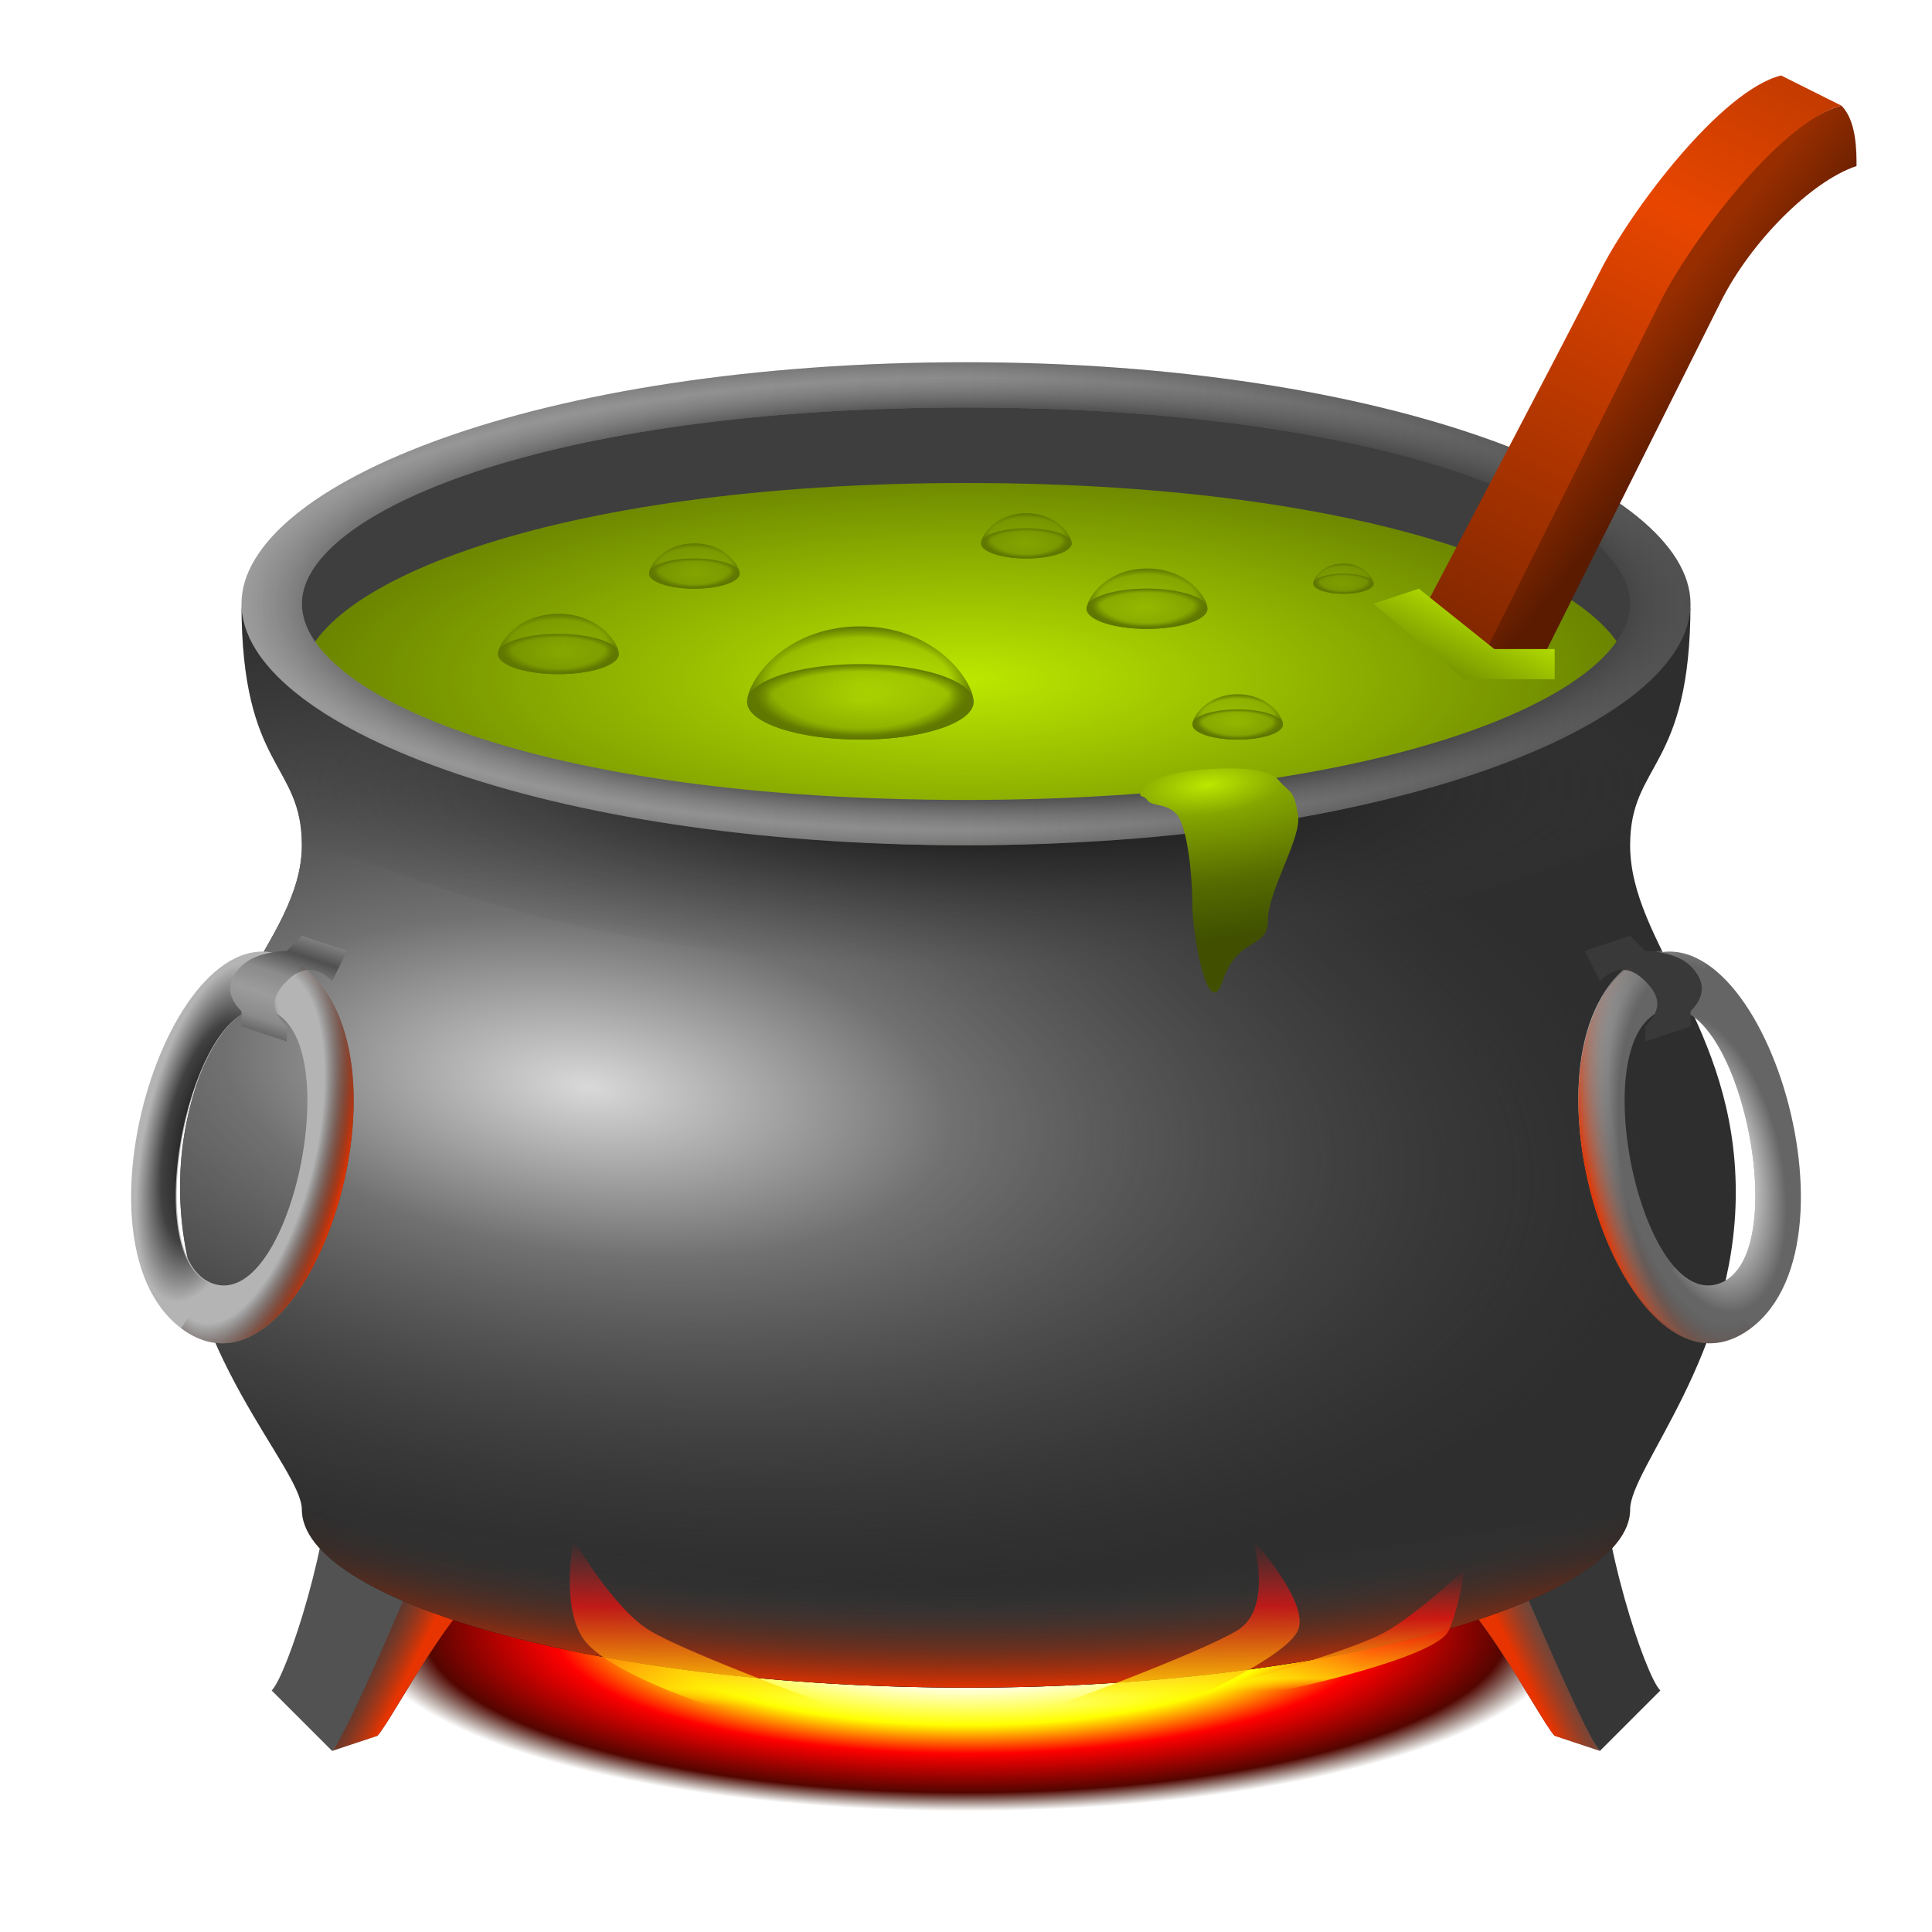 <?xml version="1.0" encoding="UTF-8" standalone="no"?>
<!-- Created with Inkscape (http://www.inkscape.org/) -->

<svg
   xmlns:dc="http://purl.org/dc/elements/1.1/"
   xmlns:cc="http://creativecommons.org/ns#"
   xmlns:rdf="http://www.w3.org/1999/02/22-rdf-syntax-ns#"
   xmlns:svg="http://www.w3.org/2000/svg"
   xmlns="http://www.w3.org/2000/svg"
   xmlns:xlink="http://www.w3.org/1999/xlink"
   xmlns:sodipodi="http://sodipodi.sourceforge.net/DTD/sodipodi-0.dtd"
   xmlns:inkscape="http://www.inkscape.org/namespaces/inkscape"
   width="128"
   height="128"
   id="svg2"
   version="1.1"
   inkscape:version="0.92.1 r15371"
   sodipodi:docname="dcss.svg"
   style="display:inline">
  <title
     id="title5076">DCSS Icon</title>
  <defs
     id="defs4">
    <inkscape:perspective
       sodipodi:type="inkscape:persp3d"
       inkscape:vp_x="0 : 64 : 1"
       inkscape:vp_y="0 : 1000 : 0"
       inkscape:vp_z="128 : 64 : 1"
       inkscape:persp3d-origin="64 : 42.666667 : 1"
       id="perspective183" />
    <linearGradient
       id="linearGradient5192">
      <stop
         style="stop-color:#ff1414;stop-opacity:0;"
         offset="0"
         id="stop5194" />
      <stop
         id="stop5266"
         offset="0.401"
         style="stop-color:#ff0e0e;stop-opacity:0.657;" />
      <stop
         id="stop5200"
         offset="0.899"
         style="stop-color:#fff008;stop-opacity:0.761;" />
      <stop
         style="stop-color:#fffc00;stop-opacity:0;"
         offset="1"
         id="stop5196" />
    </linearGradient>
    <linearGradient
       id="linearGradient5171">
      <stop
         id="stop5173"
         offset="0"
         style="stop-color:#bbe800;stop-opacity:1;" />
      <stop
         style="stop-color:#85a500;stop-opacity:1;"
         offset="0.194"
         id="stop5177" />
      <stop
         id="stop5179"
         offset="0.635"
         style="stop-color:#566b00;stop-opacity:1;" />
      <stop
         id="stop5175"
         offset="1"
         style="stop-color:#405000;stop-opacity:1;" />
    </linearGradient>
    <linearGradient
       id="linearGradient4569">
      <stop
         style="stop-color:#607700;stop-opacity:0;"
         offset="0"
         id="stop4571" />
      <stop
         id="stop4577"
         offset="0.797"
         style="stop-color:#607700;stop-opacity:0.172;" />
      <stop
         style="stop-color:#607700;stop-opacity:1;"
         offset="1"
         id="stop4573" />
    </linearGradient>
    <linearGradient
       id="linearGradient4534">
      <stop
         style="stop-color:#bbe800;stop-opacity:1;"
         offset="0"
         id="stop4536" />
      <stop
         style="stop-color:#688100;stop-opacity:1;"
         offset="1"
         id="stop4538" />
    </linearGradient>
    <linearGradient
       id="linearGradient4458">
      <stop
         style="stop-color:#ffffff;stop-opacity:0;"
         offset="0"
         id="stop4460" />
      <stop
         id="stop4462"
         offset="0.686"
         style="stop-color:#ffffff;stop-opacity:0;" />
      <stop
         style="stop-color:#ffffff;stop-opacity:0.672;"
         offset="1"
         id="stop4464" />
    </linearGradient>
    <linearGradient
       id="linearGradient4390">
      <stop
         id="stop4392"
         offset="0"
         style="stop-color:#ffffff;stop-opacity:1;" />
      <stop
         style="stop-color:#ffffff;stop-opacity:0.754;"
         offset="0.491"
         id="stop4394" />
      <stop
         id="stop4396"
         offset="1"
         style="stop-color:#ffffff;stop-opacity:0;" />
    </linearGradient>
    <linearGradient
       id="linearGradient4380">
      <stop
         id="stop4382"
         offset="0"
         style="stop-color:#000000;stop-opacity:0;" />
      <stop
         style="stop-color:#000000;stop-opacity:0;"
         offset="0.686"
         id="stop4384" />
      <stop
         id="stop4386"
         offset="1"
         style="stop-color:#000000;stop-opacity:0.843;" />
    </linearGradient>
    <linearGradient
       id="linearGradient4303">
      <stop
         style="stop-color:#000000;stop-opacity:1;"
         offset="0"
         id="stop4305" />
      <stop
         id="stop4311"
         offset="0.657"
         style="stop-color:#000000;stop-opacity:0.642;" />
      <stop
         style="stop-color:#000000;stop-opacity:0;"
         offset="1"
         id="stop4307" />
    </linearGradient>
    <linearGradient
       id="linearGradient4268">
      <stop
         id="stop4270"
         offset="0"
         style="stop-color:#982e00;stop-opacity:1;" />
      <stop
         id="stop4272"
         offset="1"
         style="stop-color:#5b1b00;stop-opacity:1;" />
    </linearGradient>
    <linearGradient
       id="linearGradient4252">
      <stop
         style="stop-color:#e84600;stop-opacity:1;"
         offset="0"
         id="stop4254" />
      <stop
         style="stop-color:#7e2600;stop-opacity:1;"
         offset="1"
         id="stop4256" />
    </linearGradient>
    <linearGradient
       id="linearGradient4230">
      <stop
         id="stop4232"
         offset="0"
         style="stop-color:#424242;stop-opacity:0;" />
      <stop
         style="stop-color:#000000;stop-opacity:0.5;"
         offset="0.844"
         id="stop4234" />
      <stop
         id="stop4236"
         offset="1"
         style="stop-color:#424242;stop-opacity:0;" />
    </linearGradient>
    <linearGradient
       id="linearGradient3869">
      <stop
         id="stop3872"
         offset="0"
         style="stop-color:#424242;stop-opacity:0;" />
      <stop
         style="stop-color:#424242;stop-opacity:0;"
         offset="0.683"
         id="stop3876" />
      <stop
         id="stop3874"
         offset="1"
         style="stop-color:#e83400;stop-opacity:1;" />
    </linearGradient>
    <linearGradient
       id="linearGradient3737">
      <stop
         style="stop-color:#fffcff;stop-opacity:1;"
         offset="0"
         id="stop3740" />
      <stop
         id="stop3754"
         offset="0.294"
         style="stop-color:#ffffff;stop-opacity:1;" />
      <stop
         id="stop3752"
         offset="0.525"
         style="stop-color:#ffff00;stop-opacity:1;" />
      <stop
         style="stop-color:#ff0000;stop-opacity:1;"
         offset="0.683"
         id="stop3748" />
      <stop
         id="stop3756"
         offset="0.897"
         style="stop-color:#540500;stop-opacity:1;" />
      <stop
         style="stop-color:#2e1200;stop-opacity:0;"
         offset="1"
         id="stop3742" />
    </linearGradient>
    <linearGradient
       id="linearGradient3971">
      <stop
         style="stop-color:#424242;stop-opacity:0;"
         offset="0"
         id="stop3973" />
      <stop
         id="stop3977"
         offset="0.657"
         style="stop-color:#424242;stop-opacity:0;" />
      <stop
         style="stop-color:#000000;stop-opacity:1;"
         offset="1"
         id="stop3975" />
    </linearGradient>
    <linearGradient
       id="linearGradient3916">
      <stop
         style="stop-color:#e83400;stop-opacity:1;"
         offset="0"
         id="stop3918" />
      <stop
         style="stop-color:#424242;stop-opacity:0;"
         offset="1"
         id="stop3920" />
    </linearGradient>
    <linearGradient
       id="linearGradient3867">
      <stop
         id="stop3869"
         offset="0"
         style="stop-color:#000000;stop-opacity:1;" />
      <stop
         id="stop3871"
         offset="1"
         style="stop-color:#424242;stop-opacity:0;" />
    </linearGradient>
    <linearGradient
       id="linearGradient3857">
      <stop
         id="stop3859"
         offset="0"
         style="stop-color:#d9d9d9;stop-opacity:1;" />
      <stop
         style="stop-color:#717171;stop-opacity:1;"
         offset="0.342"
         id="stop3861" />
      <stop
         id="stop3863"
         offset="1"
         style="stop-color:#424242;stop-opacity:0;" />
    </linearGradient>
    <linearGradient
       id="linearGradient3747">
      <stop
         id="stop3749"
         offset="0"
         style="stop-color:#9c9c9c;stop-opacity:1;" />
      <stop
         style="stop-color:#8b8b8b;stop-opacity:1;"
         offset="0.5"
         id="stop4027" />
      <stop
         id="stop3751"
         offset="1"
         style="stop-color:#505050;stop-opacity:1;" />
    </linearGradient>
    <radialGradient
       inkscape:collect="always"
       xlink:href="#linearGradient3857"
       id="radialGradient3802"
       cx="38.898"
       cy="70.196"
       fx="38.898"
       fy="70.196"
       r="51.536"
       gradientTransform="matrix(1.359,0.17,-0.078,0.621,-8.409,21.806)"
       gradientUnits="userSpaceOnUse" />
    <radialGradient
       inkscape:collect="always"
       xlink:href="#linearGradient3867"
       id="radialGradient3873"
       cx="64"
       cy="-28"
       fx="64"
       fy="-28"
       r="48"
       gradientTransform="matrix(-1,0,0,-0.25,128,-35)"
       gradientUnits="userSpaceOnUse" />
    <radialGradient
       inkscape:collect="always"
       xlink:href="#linearGradient3971"
       id="radialGradient3969"
       cx="63.789"
       cy="139.375"
       fx="63.789"
       fy="139.375"
       r="44"
       gradientTransform="matrix(-1.477,1.9361565e-7,-5.9574049e-8,-0.455,158.234,155.352)"
       gradientUnits="userSpaceOnUse" />
    <radialGradient
       inkscape:collect="always"
       xlink:href="#linearGradient3737"
       id="radialGradient3744"
       cx="67.117"
       cy="64.659"
       fx="67.117"
       fy="64.659"
       r="40"
       gradientTransform="matrix(-1,2.0134947e-7,-5.5758308e-8,-0.325,134.117,79.014)"
       gradientUnits="userSpaceOnUse" />
    <linearGradient
       inkscape:collect="always"
       xlink:href="#linearGradient3916"
       id="linearGradient3786"
       x1="101"
       y1="31"
       x2="105"
       y2="29"
       gradientUnits="userSpaceOnUse" />
    <linearGradient
       inkscape:collect="always"
       xlink:href="#linearGradient3916"
       id="linearGradient3824"
       x1="27"
       y1="31"
       x2="23"
       y2="29"
       gradientUnits="userSpaceOnUse" />
    <radialGradient
       r="44"
       fy="139.375"
       fx="63.789"
       cy="139.375"
       cx="63.789"
       gradientTransform="matrix(-1.727,1.7956334e-8,0,-0.455,174.181,75.352)"
       gradientUnits="userSpaceOnUse"
       id="radialGradient3846"
       xlink:href="#linearGradient3869"
       inkscape:collect="always" />
    <linearGradient
       inkscape:collect="always"
       xlink:href="#linearGradient3747"
       id="linearGradient4017"
       x1="18"
       y1="66"
       x2="19"
       y2="63"
       gradientUnits="userSpaceOnUse"
       spreadMethod="reflect" />
    <linearGradient
       inkscape:collect="always"
       xlink:href="#linearGradient3747"
       id="linearGradient4025"
       x1="16"
       y1="-40"
       x2="112"
       y2="-40"
       gradientUnits="userSpaceOnUse" />
    <radialGradient
       inkscape:collect="always"
       xlink:href="#linearGradient4230"
       id="radialGradient4228"
       cx="64"
       cy="-40"
       fx="64"
       fy="-40"
       r="48"
       gradientTransform="matrix(1,-6.8208472e-8,0,0.312,4.5731555e-7,-27.5)"
       gradientUnits="userSpaceOnUse"
       spreadMethod="reflect" />
    <linearGradient
       inkscape:collect="always"
       xlink:href="#linearGradient4252"
       id="linearGradient4258"
       x1="111"
       y1="14"
       x2="96"
       y2="43"
       gradientUnits="userSpaceOnUse"
       spreadMethod="reflect" />
    <linearGradient
       inkscape:collect="always"
       xlink:href="#linearGradient4268"
       id="linearGradient4266"
       x1="107"
       y1="24"
       x2="112"
       y2="28"
       gradientUnits="userSpaceOnUse" />
    <radialGradient
       inkscape:collect="always"
       xlink:href="#linearGradient4303"
       id="radialGradient4370"
       cx="18.264"
       cy="102.276"
       fx="18.264"
       fy="102.276"
       r="7.157"
       gradientTransform="matrix(-0.586,-0.135,0.36,-1.562,-12.194,237.292)"
       gradientUnits="userSpaceOnUse" />
    <radialGradient
       inkscape:collect="always"
       xlink:href="#linearGradient4380"
       id="radialGradient4378"
       cx="29.93"
       cy="103.607"
       fx="29.93"
       fy="103.607"
       r="5.716"
       gradientTransform="matrix(1.218,0.285,-0.693,2.96,51.346,-239.172)"
       gradientUnits="userSpaceOnUse" />
    <radialGradient
       inkscape:collect="always"
       xlink:href="#linearGradient4458"
       id="radialGradient4456"
       cx="83.663"
       cy="91.493"
       fx="83.663"
       fy="91.493"
       r="5.716"
       gradientTransform="matrix(-1.419,0.188,-0.434,-3.282,271.453,361.454)"
       gradientUnits="userSpaceOnUse" />
    <radialGradient
       inkscape:collect="always"
       xlink:href="#linearGradient4390"
       id="radialGradient4472"
       cx="112.96"
       cy="76.301"
       fx="112.96"
       fy="76.301"
       r="5.705"
       gradientTransform="matrix(0.852,-0.191,0.389,1.735,-12.898,-33.798)"
       gradientUnits="userSpaceOnUse" />
    <filter
       inkscape:collect="always"
       id="filter4526"
       color-interpolation-filters="sRGB">
      <feGaussianBlur
         inkscape:collect="always"
         stdDeviation="0.57"
         id="feGaussianBlur4528" />
    </filter>
    <radialGradient
       inkscape:collect="always"
       xlink:href="#linearGradient4534"
       id="radialGradient4542"
       cx="64"
       cy="45"
       fx="64"
       fy="45"
       r="45.368"
       gradientTransform="matrix(1,0,0,0.317,0,30.749)"
       gradientUnits="userSpaceOnUse" />
    <radialGradient
       inkscape:collect="always"
       xlink:href="#linearGradient4569"
       id="radialGradient5042"
       cx="50.5"
       cy="17"
       fx="50.5"
       fy="17"
       r="3"
       gradientTransform="matrix(1,0,0,0.333,0,11.333)"
       gradientUnits="userSpaceOnUse" />
    <radialGradient
       inkscape:collect="always"
       xlink:href="#linearGradient4569"
       id="radialGradient5044"
       cx="46"
       cy="37.5"
       fx="46"
       fy="37.5"
       r="3"
       gradientTransform="matrix(1,0,0,0.5,0,18.75)"
       gradientUnits="userSpaceOnUse" />
    <radialGradient
       inkscape:collect="always"
       xlink:href="#linearGradient4569"
       id="radialGradient5046"
       cx="50.5"
       cy="17"
       fx="50.5"
       fy="17"
       r="3"
       gradientTransform="matrix(1,0,0,0.333,0,11.333)"
       gradientUnits="userSpaceOnUse" />
    <radialGradient
       inkscape:collect="always"
       xlink:href="#linearGradient4569"
       id="radialGradient5048"
       cx="57"
       cy="45.25"
       fx="57"
       fy="45.25"
       r="7.5"
       gradientTransform="matrix(1,0,0,0.5,0,22.625)"
       gradientUnits="userSpaceOnUse" />
    <radialGradient
       inkscape:collect="always"
       xlink:href="#linearGradient4569"
       id="radialGradient5050"
       cx="50.5"
       cy="17"
       fx="50.5"
       fy="17"
       r="3"
       gradientTransform="matrix(1,0,0,0.333,0,11.333)"
       gradientUnits="userSpaceOnUse" />
    <radialGradient
       inkscape:collect="always"
       xlink:href="#linearGradient4569"
       id="radialGradient5052"
       cx="82"
       cy="47.5"
       fx="82"
       fy="47.5"
       r="3"
       gradientTransform="matrix(1,0,0,0.5,0,23.75)"
       gradientUnits="userSpaceOnUse" />
    <radialGradient
       inkscape:collect="always"
       xlink:href="#linearGradient4569"
       id="radialGradient5054"
       cx="50.5"
       cy="17"
       fx="50.5"
       fy="17"
       r="3"
       gradientTransform="matrix(1,0,0,0.333,0,11.333)"
       gradientUnits="userSpaceOnUse" />
    <radialGradient
       inkscape:collect="always"
       xlink:href="#linearGradient4569"
       id="radialGradient5056"
       cx="37"
       cy="42.667"
       fx="37"
       fy="42.667"
       r="4"
       gradientTransform="matrix(1,0,0,0.5,0,21.333)"
       gradientUnits="userSpaceOnUse" />
    <radialGradient
       inkscape:collect="always"
       xlink:href="#linearGradient4569"
       id="radialGradient5058"
       cx="50.5"
       cy="17"
       fx="50.5"
       fy="17"
       r="3"
       gradientTransform="matrix(1,0,0,0.333,0,11.333)"
       gradientUnits="userSpaceOnUse" />
    <radialGradient
       inkscape:collect="always"
       xlink:href="#linearGradient4569"
       id="radialGradient5062"
       cx="50.5"
       cy="17"
       fx="50.5"
       fy="17"
       r="3"
       gradientTransform="matrix(1,0,0,0.333,0,11.333)"
       gradientUnits="userSpaceOnUse" />
    <radialGradient
       inkscape:collect="always"
       xlink:href="#linearGradient4569"
       id="radialGradient5064"
       cx="68"
       cy="35.5"
       fx="68"
       fy="35.5"
       r="3"
       gradientTransform="matrix(1,0,0,0.5,0,17.75)"
       gradientUnits="userSpaceOnUse" />
    <radialGradient
       inkscape:collect="always"
       xlink:href="#linearGradient4569"
       id="radialGradient5066"
       cx="50.5"
       cy="17"
       fx="50.5"
       fy="17"
       r="3"
       gradientTransform="matrix(1,0,0,0.333,0,11.333)"
       gradientUnits="userSpaceOnUse" />
    <radialGradient
       inkscape:collect="always"
       xlink:href="#linearGradient4569"
       id="radialGradient5068"
       cx="89"
       cy="38.333"
       fx="89"
       fy="38.333"
       r="2"
       gradientTransform="matrix(1,0,0,0.5,0,19.167)"
       gradientUnits="userSpaceOnUse" />
    <radialGradient
       inkscape:collect="always"
       xlink:href="#linearGradient4569"
       id="radialGradient5070"
       gradientUnits="userSpaceOnUse"
       gradientTransform="matrix(1,0,0,0.5,0,19.833)"
       cx="76"
       cy="39.667"
       fx="76"
       fy="39.667"
       r="4" />
    <filter
       inkscape:collect="always"
       id="filter5150"
       x="-0.102"
       width="1.204"
       y="-0.187"
       height="1.374"
       color-interpolation-filters="sRGB">
      <feGaussianBlur
         inkscape:collect="always"
         stdDeviation="0.468"
         id="feGaussianBlur5152" />
    </filter>
    <linearGradient
       inkscape:collect="always"
       xlink:href="#linearGradient4534"
       id="linearGradient5154"
       gradientUnits="userSpaceOnUse"
       x1="99"
       y1="40"
       x2="96"
       y2="46" />
    <radialGradient
       inkscape:collect="always"
       xlink:href="#linearGradient5171"
       id="radialGradient5169"
       cx="80.145"
       cy="52.25"
       fx="80.145"
       fy="52.25"
       r="5.278"
       gradientTransform="matrix(-5.116,0.568,-0.213,-1.92,501.157,106.789)"
       gradientUnits="userSpaceOnUse" />
    <linearGradient
       inkscape:collect="always"
       xlink:href="#linearGradient5192"
       id="linearGradient5198"
       x1="48"
       y1="101"
       x2="48"
       y2="112"
       gradientUnits="userSpaceOnUse"
       gradientTransform="translate(3,1)" />
    <linearGradient
       gradientTransform="matrix(-1,0,0,1,132,0)"
       y2="112"
       x2="44"
       y1="104"
       x1="44"
       gradientUnits="userSpaceOnUse"
       id="linearGradient5220"
       xlink:href="#linearGradient5192"
       inkscape:collect="always" />
    <linearGradient
       gradientTransform="matrix(-1,0,0,1,122,1)"
       y2="112"
       x2="46"
       y1="101"
       x1="46"
       gradientUnits="userSpaceOnUse"
       id="linearGradient5220-0"
       xlink:href="#linearGradient5192"
       inkscape:collect="always" />
    <radialGradient
       r="5.716"
       fy="103.607"
       fx="29.93"
       cy="103.607"
       cx="29.93"
       gradientTransform="matrix(-1.218,0.285,0.693,2.96,76.654,-239.172)"
       gradientUnits="userSpaceOnUse"
       id="radialGradient5286"
       xlink:href="#linearGradient3869"
       inkscape:collect="always" />
    <radialGradient
       r="5.716"
       fy="103.607"
       fx="29.93"
       cy="103.607"
       cx="29.93"
       gradientTransform="matrix(1.218,0.285,-0.693,2.96,51.346,-239.172)"
       gradientUnits="userSpaceOnUse"
       id="radialGradient5368"
       xlink:href="#linearGradient3869"
       inkscape:collect="always" />
  </defs>
  <sodipodi:namedview
     id="base"
     pagecolor="#ffffff"
     bordercolor="#666666"
     borderopacity="1.0"
     inkscape:pageopacity="0.0"
     inkscape:pageshadow="2"
     inkscape:zoom="5.21875"
     inkscape:cx="64.479042"
     inkscape:cy="68.982036"
     inkscape:document-units="px"
     inkscape:current-layer="layer11"
     showgrid="true"
     showguides="true"
     inkscape:window-width="1281"
     inkscape:window-height="922"
     inkscape:window-x="424"
     inkscape:window-y="78"
     inkscape:window-maximized="0">
    <inkscape:grid
       type="xygrid"
       id="grid3588"
       empspacing="4"
       visible="true"
       enabled="true"
       snapvisiblegridlinesonly="false"
       dotted="false"
       spacingx="1"
       spacingy="1"
       originx="0"
       originy="0" />
  </sodipodi:namedview>
  <g
     inkscape:groupmode="layer"
     id="layer9"
     inkscape:label="Fire"
     style="display:inline">
    <path
       sodipodi:type="arc"
       style="fill:url(#radialGradient3744);fill-opacity:1;stroke:none"
       id="path3727"
       sodipodi:cx="67"
       sodipodi:cy="58"
       sodipodi:rx="40"
       sodipodi:ry="13"
       d="m 107,58 a 40,13 0 1 1 -80,0 40,13 0 1 1 80,0 z"
       transform="matrix(1,0,0,0.923,-3,54.462)" />
  </g>
  <g
     inkscape:groupmode="layer"
     id="layer4"
     inkscape:label="Feet"
     style="display:inline"
     transform="translate(0,80)">
    <path
       style="fill:#363636;fill-opacity:1;stroke:none;display:inline"
       d="m 25,35 -3,1 c 1,-1 5,-13 5,-13 l 7,1 c -3,0 -8,10 -9,11 z"
       id="path3595-4-0"
       sodipodi:nodetypes="ccccc" />
    <path
       style="fill:#515151;fill-opacity:1;stroke:none;display:inline"
       d="m 103,35 3,1 c -1,-1 -5,-13 -5,-13 l -7,1 c 3,0 8,10 9,11 z"
       id="path3595-4-0-4"
       sodipodi:nodetypes="ccccc" />
    <path
       style="fill:url(#linearGradient3786);fill-opacity:1;stroke:none;display:inline"
       d="m 103,35 3,1 c -1,-1 -5,-13 -5,-13 l -7,1 c 3,0 8,10 9,11 z"
       id="path3595-4-0-4-1"
       sodipodi:nodetypes="ccccc" />
    <path
       style="fill:url(#linearGradient3824);fill-opacity:1;stroke:none;display:inline"
       d="m 25,35 -3,1 c 1,-1 5,-13 5,-13 l 7,1 c -3,0 -8,10 -9,11 z"
       id="path3595-4-0-0"
       sodipodi:nodetypes="ccccc" />
    <path
       style="fill:#363636;fill-opacity:1;stroke:none;display:inline"
       d="m 106,36 4,-4 c -1,-1 -4,-10 -4,-16 l -6,7 c 0,0 5,12 6,13 z"
       id="path3595-8-5-6-3"
       sodipodi:nodetypes="ccccc" />
    <path
       style="fill:#525252;fill-opacity:1;stroke:none;display:inline"
       d="m 22,36 -4,-4 c 1,-1 4,-10 4,-16 l 6,7 c 0,0 -5,12 -6,13 z"
       id="path3595-8-5-6"
       sodipodi:nodetypes="ccccc" />
  </g>
  <g
     inkscape:groupmode="layer"
     id="layer7"
     inkscape:label="Inside"
     style="display:inline">
    <path
       style="fill:#3e3e3e;fill-opacity:1;stroke:none;display:inline"
       d="m 64,26 c 28,0 45,7.996 45,14 0,6 -17,14 -45,14 C 35.552,54 18,46 18,40 18,33.944 36.214,26 64,26 z"
       id="path3588-25-4"
       sodipodi:nodetypes="czzzz" />
    <path
       style="fill:url(#radialGradient4542);fill-opacity:1;stroke:none;display:inline;filter:url(#filter4526)"
       d="m 64,32 c 28,0 44,6.996 44,13 0,6 -16,13 -44,13 C 35.552,58 20,51 20,45 20,38.944 36.214,32 64,32 z"
       id="path3588-25-4-2"
       sodipodi:nodetypes="czzzz" />
  </g>
  <g
     inkscape:groupmode="layer"
     id="layer10"
     inkscape:label="Bubbles"
     style="display:inline">
    <path
       sodipodi:type="arc"
       style="fill:url(#radialGradient5042);fill-opacity:1;stroke:none"
       id="path4544"
       sodipodi:cx="50.5"
       sodipodi:cy="17"
       sodipodi:rx="3"
       sodipodi:ry="1"
       d="m 53.5,17 a 3,1 0 1 1 -6,0 3,1 0 1 1 6,0 z"
       transform="translate(-4.5,21)" />
    <path
       style="fill:url(#radialGradient5044);fill-opacity:1;stroke:none;display:inline"
       d="m 49,38 c 0,0.552 -1.343,1 -3,1 -1.657,0 -3,-0.448 -3,-1 0,-0.552 0.994,-2 3,-2 2,0 3,1.448 3,2 z"
       id="path4544-2"
       sodipodi:nodetypes="czzzz" />
    <path
       sodipodi:type="arc"
       style="fill:url(#radialGradient5046);fill-opacity:1;stroke:none"
       id="path4544-4"
       sodipodi:cx="50.5"
       sodipodi:cy="17"
       sodipodi:rx="3"
       sodipodi:ry="1"
       d="m 53.5,17 a 3,1 0 1 1 -6,0 3,1 0 1 1 6,0 z"
       transform="matrix(2.5,0,0,2.5,-69.25,4)" />
    <path
       style="fill:url(#radialGradient5048);fill-opacity:1;stroke:none;display:inline"
       d="m 64.5,46.5 c 0,1.381 -3.358,2.5 -7.5,2.5 -4.142,0 -7.5,-1.119 -7.5,-2.5 0,-1.381 2.485,-5 7.5,-5 5,0 7.5,3.619 7.5,5 z"
       id="path4544-2-4"
       sodipodi:nodetypes="czzzz" />
    <path
       sodipodi:type="arc"
       style="fill:url(#radialGradient5050);fill-opacity:1;stroke:none"
       id="path4544-49"
       sodipodi:cx="50.5"
       sodipodi:cy="17"
       sodipodi:rx="3"
       sodipodi:ry="1"
       d="m 53.5,17 a 3,1 0 1 1 -6,0 3,1 0 1 1 6,0 z"
       transform="translate(31.5,31)" />
    <path
       style="fill:url(#radialGradient5052);fill-opacity:1;stroke:none;display:inline"
       d="m 85,48 c 0,0.552 -1.343,1 -3,1 -1.657,0 -3,-0.448 -3,-1 0,-0.552 0.994,-2 3,-2 2,0 3,1.448 3,2 z"
       id="path4544-2-7"
       sodipodi:nodetypes="czzzz" />
    <path
       sodipodi:type="arc"
       style="fill:url(#radialGradient5054);fill-opacity:1;stroke:none"
       id="path4544-61"
       sodipodi:cx="50.5"
       sodipodi:cy="17"
       sodipodi:rx="3"
       sodipodi:ry="1"
       d="m 53.5,17 a 3,1 0 1 1 -6,0 3,1 0 1 1 6,0 z"
       transform="matrix(1.333,0,0,1.333,-30.333,20.667)" />
    <path
       style="fill:url(#radialGradient5056);fill-opacity:1;stroke:none;display:inline"
       d="m 41,43.333 c 0,0.736 -1.791,1.333 -4,1.333 -2.209,0 -4,-0.597 -4,-1.333 0,-0.736 1.325,-2.667 4,-2.667 2.667,0 4,1.93 4,2.667 z"
       id="path4544-2-76"
       sodipodi:nodetypes="czzzz" />
    <path
       sodipodi:type="arc"
       style="fill:url(#radialGradient5058);fill-opacity:1;stroke:none"
       id="path4544-5"
       sodipodi:cx="50.5"
       sodipodi:cy="17"
       sodipodi:rx="3"
       sodipodi:ry="1"
       d="m 53.5,17 a 3,1 0 1 1 -6,0 3,1 0 1 1 6,0 z"
       transform="matrix(1.333,0,0,1.333,8.667,17.667)" />
    <path
       style="fill:url(#radialGradient5070);fill-opacity:1;stroke:none;display:inline"
       d="m 80,40.333 c 0,0.736 -1.791,1.333 -4,1.333 -2.209,0 -4,-0.597 -4,-1.333 0,-0.736 1.325,-2.667 4,-2.667 2.667,0 4,1.93 4,2.667 z"
       id="path4544-2-2"
       sodipodi:nodetypes="czzzz" />
    <path
       sodipodi:type="arc"
       style="fill:url(#radialGradient5062);fill-opacity:1;stroke:none"
       id="path4544-55"
       sodipodi:cx="50.5"
       sodipodi:cy="17"
       sodipodi:rx="3"
       sodipodi:ry="1"
       d="m 53.5,17 a 3,1 0 1 1 -6,0 3,1 0 1 1 6,0 z"
       transform="translate(17.5,19)" />
    <path
       style="fill:url(#radialGradient5064);fill-opacity:1;stroke:none;display:inline"
       d="m 71,36 c 0,0.552 -1.343,1 -3,1 -1.657,0 -3,-0.448 -3,-1 0,-0.552 0.994,-2 3,-2 2,0 3,1.448 3,2 z"
       id="path4544-2-8"
       sodipodi:nodetypes="czzzz" />
    <path
       sodipodi:type="arc"
       style="fill:url(#radialGradient5066);fill-opacity:1;stroke:none"
       id="path4544-54"
       sodipodi:cx="50.5"
       sodipodi:cy="17"
       sodipodi:rx="3"
       sodipodi:ry="1"
       d="m 53.5,17 a 3,1 0 1 1 -6,0 3,1 0 1 1 6,0 z"
       transform="matrix(0.667,0,0,0.667,55.333,27.333)" />
    <path
       style="fill:url(#radialGradient5068);fill-opacity:1;stroke:none;display:inline"
       d="m 91,38.667 c 0,0.368 -0.895,0.667 -2,0.667 -1.105,0 -2,-0.298 -2,-0.667 0,-0.368 0.663,-1.333 2,-1.333 1.333,0 2,0.965 2,1.333 z"
       id="path4544-2-73"
       sodipodi:nodetypes="czzzz" />
  </g>
  <g
     inkscape:groupmode="layer"
     id="layer2"
     inkscape:label="Couldron"
     style="display:inline"
     transform="translate(0,80)">
    <path
       id="path3591-8-8"
       style="fill:#2e2e2e;fill-opacity:1;fill-rule:nonzero;stroke:none;display:inline"
       d="M 108,20 C 108,26 88.307,31.81 64.147,31.81 39.356,31.81 20,26 20,20 19.974,17.238 11.928,9.44 11.928,-1.333 11.928,-12.381 20,-17.54 20,-24 c 0,-5.524 -4,-4.952 -4,-16 0,6 19.633,16 48,16 27.645,0 48,-10 48,-16 0,11.048 -4,10.476 -4,16 0,6.46 7,11.952 7,23 0,10.773 -6.974,18.238 -7,21 z"
       sodipodi:nodetypes="cscsscscssc" />
    <path
       id="path3591-8"
       style="fill:url(#radialGradient3802);fill-opacity:1;stroke:none;display:inline"
       d="m 108,100 c 0,6 -19.693,11.81 -43.853,11.81 C 39.356,111.81 20,106 20,100 19.974,97.238 11.928,89.44 11.928,78.667 11.928,67.619 20,62.46 20,56 c 0,-5.524 -4,-4.952 -4,-16 0,6 19.633,16 48,16 27.645,0 48,-10 48,-16 0,11.048 -4,10.476 -4,16 0,6.46 7,11.952 7,23 0,10.773 -6.974,18.238 -7,21 z"
       sodipodi:nodetypes="cscsscscssc"
       transform="translate(0,-80)" />
    <path
       id="path3591-8-6"
       style="fill:url(#radialGradient3873);fill-opacity:1;stroke:none;display:inline"
       d="m 64,-16 c -28.023,0 -40,-8 -44,-8 0,-5.524 -4,-4.952 -4,-16 0,6 19.633,16 48,16 27.645,0 48,-10 48,-16 0,11.048 -4,10.476 -4,16 -4,0 -16,8 -44,8 z"
       sodipodi:nodetypes="cccsccz" />
    <path
       id="path3591-8-7"
       style="fill:url(#radialGradient3969);fill-opacity:1;stroke:none;display:inline"
       d="m 108,100 c 0,6 -19.693,11.81 -43.853,11.81 C 39.356,111.81 20,106 20,100 c 4,0 16.395,4 44,4 28,0 40,-4 44,-4 z"
       sodipodi:nodetypes="csczc"
       transform="translate(0,-80)" />
    <path
       id="path3591-8-7-4"
       style="fill:url(#radialGradient3846);fill-opacity:1;stroke:none;display:inline"
       d="M 108,20 C 108,26 88.307,31.81 64.147,31.81 39.356,31.81 20,26 20,20 c 4,0 16.395,4 44,4 28,0 40,-4 44,-4 z"
       sodipodi:nodetypes="csczc" />
  </g>
  <g
     inkscape:groupmode="layer"
     id="layer12"
     inkscape:label="Flames"
     style="display:inline">
    <path
       style="fill:url(#linearGradient5198);fill-opacity:1;stroke:none"
       d="m 47,113 c 0,0 -5.902,-1.902 -8,-4 -2,-2 -1,-7 -1,-7 0,0 2.605,4.52 5,6 2.395,1.48 12,5 12,5 l -8,0 z"
       id="path5182"
       sodipodi:nodetypes="czczcc" />
    <path
       style="fill:url(#linearGradient5220);fill-opacity:1;stroke:none;display:inline"
       d="m 85,112 c 0,0 10.228,-2.136 11,-4 0.772,-1.864 1,-4 1,-4 0,0 -2.605,2.52 -5,4 -2.395,1.48 -12,4 -12,4 l 5,0 z"
       id="path5182-2"
       sodipodi:nodetypes="czczcc" />
    <path
       style="fill:url(#linearGradient5220-0);fill-opacity:1;stroke:none;display:inline"
       d="m 78,113 c 0,0 7.228,-3.136 8,-5 0.772,-1.864 -3,-6 -3,-6 0,0 1.395,4.52 -1,6 -2.395,1.48 -12,5 -12,5 l 8,0 z"
       id="path5182-4"
       sodipodi:nodetypes="czczcc" />
  </g>
  <g
     inkscape:groupmode="layer"
     id="layer8"
     inkscape:label="Rings"
     style="display:inline">
    <path
       style="fill:#656565;fill-opacity:1;stroke:none"
       d="m 108,64 c -8.188,6.141 -0.188,30.141 8,24 8,-6 0,-30 -8,-24 z m 6,21 c -5.193,2.077 -9.059,-15.976 -4,-18 5,-2 9,16 4,18 z"
       id="path3724"
       sodipodi:nodetypes="czzczz" />
    <path
       style="fill:#b4b4b4;fill-opacity:1;stroke:none;display:inline"
       d="m 20,64 c 8.188,6.141 0.188,30.141 -8,24 -8,-6 0,-30 8,-24 z m -6,21 c 5.193,2.077 9.059,-15.976 4,-18 -5,-2 -9,16 -4,18 z"
       id="path3724-7"
       sodipodi:nodetypes="czzczz" />
    <path
       style="fill:url(#radialGradient4370);fill-opacity:1;stroke:none;display:inline"
       d="M 16.969,63.094 C 10.188,63.75 4.938,82.781 11.938,88.031 c 2.981,2.236 5.935,0.469 8.094,-2.969 L 16.938,84.031 c -0.898,0.987 -1.918,1.433 -3,1 -5,-2 -1,-20 4,-18 C 18.977,67.447 19.648,68.545 20,70 l 2.938,-0.969 c -0.505,-2.078 -1.472,-3.854 -3,-5 -1,-0.75 -2,-1.031 -2.969,-0.938 z"
       id="path3724-7-1" />
    <path
       style="fill:url(#radialGradient4378);fill-opacity:1;stroke:none;display:inline"
       d="m 20,64 -2,3 c 5.059,2.024 1.193,20.077 -4,18 l -2,3 c 8.188,6.141 16.188,-17.859 8,-24 z"
       id="path3724-7-17" />
    <path
       style="fill:url(#radialGradient4456);fill-opacity:1;stroke:none;display:inline"
       d="m 110.25,62.938 c -0.737,0.075 -1.5,0.375 -2.25,0.938 -8.188,6.141 -0.188,30.141 8,24 l -2,-3 c -5.193,2.077 -9.059,-15.976 -4,-18 1.071,-0.428 2.1,0.073 3,1.125 l 0,-4.312 c -0.876,-0.561 -1.802,-0.846 -2.75,-0.75 z"
       id="path3724-1" />
    <path
       style="fill:url(#radialGradient4472);fill-opacity:1;stroke:none;display:inline"
       d="m 110.25,63.062 c -0.737,0.075 -1.5,0.375 -2.25,0.938 l 2,3 c 5,-2 9,16 4,18 -1.082,0.433 -2.102,-0.013 -3,-1 l -3.094,1.031 C 110.065,88.469 113.019,90.236 116,88 c 7.25,-5.438 1.373,-25.66 -5.75,-24.938 z"
       id="path3724-1-3" />
    <path
       style="fill:url(#linearGradient4017);fill-opacity:1;stroke:none;display:inline"
       d="m 19,68 c -1,-1 -1.138,-1.862 0,-3 1,-1 2,-1 3,0 l 1,-2 -3,-1 -1,1 c 0,0 -2,0 -3,1 -1,1 -1,2 0,3 l 0,1 3,1 0,-1 z"
       id="path3750-3"
       sodipodi:nodetypes="czccccscccc" />
    <path
       style="fill:#393939;fill-opacity:1;stroke:none"
       d="m 109,68 c 1,-1 1.138,-1.862 0,-3 -1,-1 -2,-1 -3,0 l -1,-2 3,-1 1,1 c 0,0 2,0 3,1 1,1 1,2 0,3 l 0,1 -3,1 0,-1 z"
       id="path3750"
       sodipodi:nodetypes="czccccscccc" />
    <path
       style="fill:url(#radialGradient5286);fill-opacity:1;stroke:none;display:inline"
       d="m 108,64 2,3 c -5.059,2.024 -1.193,20.077 4,18 l 2,3 c -8.188,6.141 -16.188,-17.859 -8,-24 z"
       id="path3724-7-17-8" />
    <path
       style="fill:url(#radialGradient5368);fill-opacity:1;stroke:none;display:inline"
       d="m 20,64 -2,3 c 5.059,2.024 1.193,20.077 -4,18 l -2,3 c 8.188,6.141 16.188,-17.859 8,-24 z"
       id="path3724-7-17-8-4" />
  </g>
  <g
     inkscape:groupmode="layer"
     id="layer3"
     inkscape:label="Rim"
     style="display:inline"
     transform="translate(0,80)">
    <path
       style="fill:url(#linearGradient4025);fill-opacity:1;stroke:none;display:inline"
       d="m 64,-56 c -28.444,0 -48,8.095 -48,16 0,8 19.995,16 48,16 28,0 48,-8 48,-16 0,-7.842 -20,-16 -48,-16 z m 0,3 c 28,0 44,6.996 44,13 0,6 -16,13 -44,13 -28.448,0 -44,-7 -44,-13 0,-6.056 16.214,-13 44,-13 z"
       id="path3588-25"
       sodipodi:nodetypes="czzzzczzzz" />
    <path
       style="fill:url(#radialGradient4228);fill-opacity:1;stroke:none;display:inline"
       d="m 64,-56 c -28.444,0 -48,8.095 -48,16 0,8 19.995,16 48,16 28,0 48,-8 48,-16 0,-7.842 -20,-16 -48,-16 z m 0,3 c 28,0 44,6.996 44,13 0,6 -16,13 -44,13 -28.448,0 -44,-7 -44,-13 0,-6.056 16.214,-13 44,-13 z"
       id="path3588-25-2"
       sodipodi:nodetypes="czzzzczzzz" />
  </g>
  <g
     inkscape:groupmode="layer"
     id="layer6"
     inkscape:label="Ladle"
     style="display:inline">
    <path
       style="fill:url(#linearGradient4266);fill-opacity:1;stroke:none;display:inline"
       d="m 98,44 4,0 c 0,0 9.918,-19.836 12,-24 2,-4 6,-8 9,-9 0,-1 0,-3 -1,-4 -4,1 -11,9 -13,13 -2.044,4.089 -11,24 -11,24 z"
       id="path3616"
       sodipodi:nodetypes="cczcczc" />
    <path
       style="fill:url(#linearGradient4258);fill-opacity:1;stroke:none;display:inline"
       d="m 94,41 4,3 c 0,0 10.003,-20.005 12,-24 2,-4 8,-12 12,-13 l -4,-2 c -4,1 -10,9 -12,13 -2.027,4.054 -12,23 -12,23 z"
       id="path3616-4"
       sodipodi:nodetypes="cczcczc" />
    <path
       style="fill:url(#linearGradient5154);fill-opacity:1;stroke:none;display:inline;filter:url(#filter5150)"
       d="m 91,40 3,-1 5,4 4,0 0,2 -6,0 -6,-5 z"
       id="path5078"
       sodipodi:nodetypes="ccccccc" />
  </g>
  <g
     inkscape:groupmode="layer"
     id="layer11"
     inkscape:label="Spill"
     style="display:inline">
    <path
       style="fill:url(#radialGradient5169);fill-opacity:1;stroke:none;display:inline"
       d="m 76,53 c -0.284,-0.459 -0.881,0.016 0,-1 0.881,-1.016 5.469,-1.248 7,-1 1.531,0.248 1.473,0.473 2,1 0.527,0.527 0.752,0.469 1,2 0.248,1.531 -2,5 -2,7 0,1.918 -2,1 -3,4 -0.936,2.808 -2,-3 -2,-5 0,-2.011 -0.337,-5.173 -1,-6 -0.663,-0.827 -1.716,-0.541 -2,-1 z"
       id="path5161"
       sodipodi:nodetypes="czzzzzzzzz" />
  </g>
</svg>
